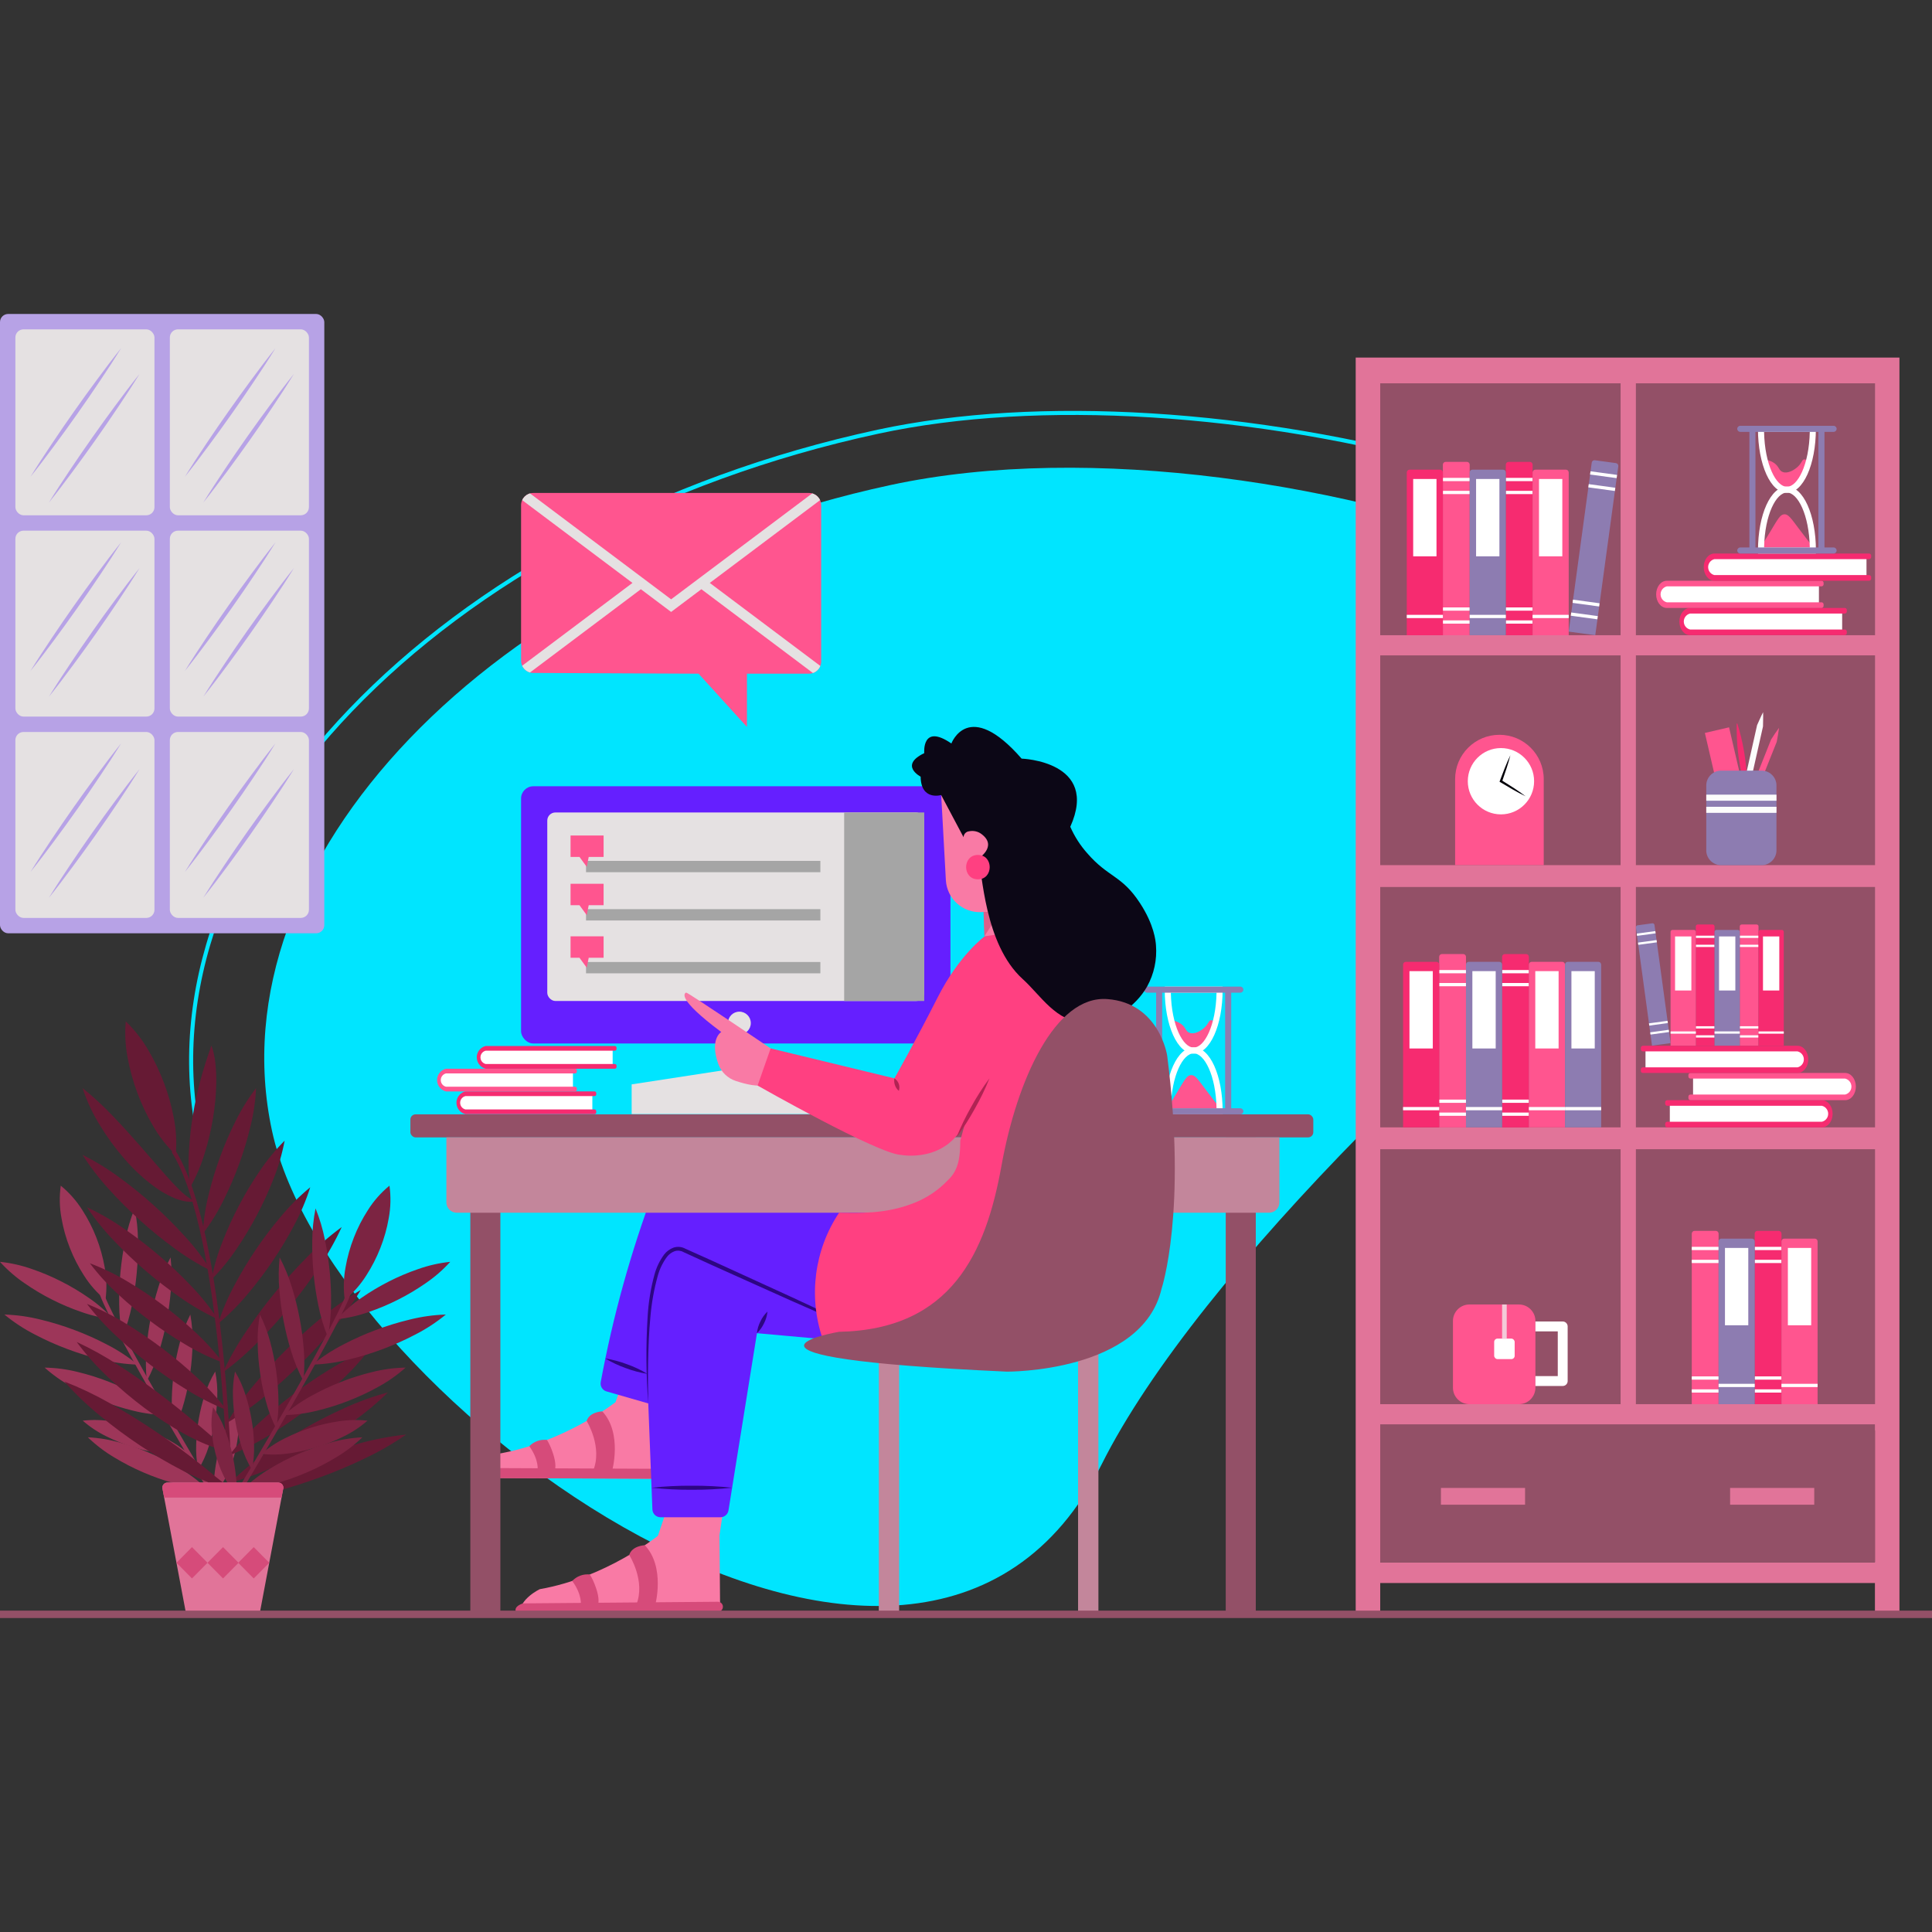 <?xml version="1.0" encoding="UTF-8"?>
<svg id="Indianfemalereadingemailsinhercomputer" xmlns="http://www.w3.org/2000/svg" xmlns:xlink="http://www.w3.org/1999/xlink" viewBox="0 0 1000 1000">
  <rect x="0" y="0" width="1000" height="1000" fill="#333333" stroke="none"/>
  <defs>
    <style>
      .cls-1 {
        fill: #fff;
      }

      .cls-2 {
        fill: #b02353;
      }

      .cls-3 {
        fill: #8d7cb1;
      }

      .cls-4 {
        fill: #a5a5a5;
      }

      .cls-5 {
        fill: #2d0682;
      }

      .cls-6 {
        fill: #935067;
      }

      .cls-7 {
        fill: #f97aa5;
      }

      .cls-8 {
        fill: #ff4081;
      }

      .cls-9 {
        fill: #020008;
      }

      .cls-10 {
        fill: #b7a2e6;
      }

      .cls-11 {
        fill: #e5e1e2;
      }

      .cls-12 {
        fill: #7c2442;
      }

      .cls-13 {
        fill: #0c0716;
      }

      .cls-14 {
        fill: #e17499;
      }

      .cls-15 {
        clip-path: url(#clippath);
      }

      .cls-16 {
        fill: #f3cad8;
      }

      .cls-17 {
        fill: #d64b7a;
      }

      .cls-18 {
        fill: #661a34;
      }

      .cls-19 {
        fill: none;
      }

      .cls-20 {
        fill: #f62b70;
      }

      .cls-21 {
        fill: #00e5ff;
      }

      .cls-22 {
        fill: #ff558f;
      }

      .cls-23 {
        fill: #c3869b;
      }

      .cls-24 {
        fill: #dd5e89;
      }

      .cls-25 {
        fill: #9d3659;
      }

      .cls-26 {
        fill: #651fff;
      }

      .cls-27 {
        fill: #fcfcfc;
      }
    </style>
    <clipPath id="clippath">
      <path class="cls-19" d="M276,348.31l85.57,.39,25.05,27.56v-27.56h32.1c3.49,0,6.32-2.83,6.32-6.32v-80.9c0-3.49-2.83-6.32-6.32-6.32h-142.69c-3.49,0-6.32,2.83-6.32,6.32v80.51c0,3.48,2.81,6.3,6.29,6.32Z"/>
    </clipPath>
  </defs>
  <path class="cls-21" d="M140.78,585.26c30.14,140.02,334.75,362.27,429.35,172.86,49.8-99.7,202.07-246.21,320.19-334.21,114.86-85.57-222.37-217.42-429.35-172.86-206.98,44.56-350.33,194.19-320.19,334.21Z"/>
  <rect class="cls-26" x="269.71" y="406.97" width="222.24" height="133.13" rx="6.32" ry="6.32"/>
  <circle class="cls-11" cx="382.7" cy="529.55" r="5.92"/>
  <path class="cls-21" d="M947.75,389.47c-4.18,8.63-11.39,16.83-21.6,24.43l-1.26-1.69c23.67-17.63,30.65-37.63,20.76-59.43-18.08-39.81-91.46-81.9-191.52-109.82-105.06-29.32-216.98-36.24-299.37-18.5-226.12,48.68-383.33,212.58-350.43,365.37l-2.06,.44c-33.14-153.92,124.79-318.95,352.05-367.87,82.71-17.8,195-10.88,300.38,18.53,100.64,28.09,174.54,70.61,192.87,110.98,5.91,13.03,5.92,25.7,.18,37.56Z"/>
  <path class="cls-25" d="M110.5,776.07c-2.08-3.46-50.91-84.85-58.81-105.91l1.97-.74c7.83,20.89,58.14,104.73,58.65,105.57l-1.8,1.09Z"/>
  <path class="cls-25" d="M69.72,625.45c-2.13,5.27-3.76,10.73-4.86,16.3-1.13,5.46-1.96,10.98-2.49,16.53-.54,5.55-.77,11.12-.68,16.7,.03,5.68,.61,11.35,1.72,16.92,2.14-5.27,3.77-10.72,4.87-16.3,1.13-5.46,1.96-10.98,2.47-16.53,.53-5.55,.75-11.12,.67-16.7-.03-5.68-.61-11.35-1.71-16.92Zm18.57,25.39c-2.59,4.91-4.71,10.05-6.31,15.37-1.62,5.19-2.94,10.47-3.96,15.82-1.04,5.34-1.77,10.74-2.19,16.16-.48,5.53-.42,11.09,.18,16.61,2.6-4.9,4.72-10.05,6.32-15.37,1.62-5.19,2.94-10.48,3.95-15.82,1.03-5.34,1.75-10.74,2.18-16.16,.48-5.53,.42-11.09-.17-16.61Zm10.23,29.55c-2.28,4.56-4.08,9.35-5.37,14.28-1.3,4.81-2.3,9.69-3.01,14.62-.71,4.93-1.12,9.9-1.22,14.88-.15,5.1,.25,10.2,1.17,15.22,2.29-4.56,4.1-9.34,5.38-14.28,1.3-4.81,2.3-9.69,2.99-14.62,.71-4.93,1.11-9.9,1.2-14.88,.14-5.1-.24-10.2-1.16-15.22Zm12.88,29.5c-2.29,3.82-4.12,7.9-5.45,12.16-1.33,4.11-2.36,8.31-3.09,12.56-.75,4.25-1.18,8.55-1.31,12.87-.18,4.45,.18,8.91,1.07,13.28,2.3-3.82,4.13-7.9,5.46-12.15,1.33-4.11,2.36-8.31,3.08-12.56,.74-4.25,1.17-8.56,1.3-12.87,.18-4.45-.18-8.91-1.06-13.28Zm11.37,18.44c-2.34,3.31-4.27,6.9-5.75,10.67-1.45,3.61-2.66,7.3-3.61,11.07-.95,3.74-1.68,7.53-2.18,11.35-.24,1.93-.45,3.84-.6,5.8-.07,1.99-.29,3.97-.64,5.94,.49-.26,.95-.56,1.4-.88l1.13-1.14c.72-.78,1.39-1.61,1.98-2.48,1.15-1.69,2.17-3.46,3.05-5.31,1.71-3.59,3.05-7.34,4-11.2,.97-3.82,1.6-7.73,1.89-11.66,.34-4.06,.11-8.16-.68-12.16Zm-64.09-45.51c-3.82-4.19-8.12-7.92-12.81-11.11-4.52-3.14-9.25-5.96-14.16-8.44-4.9-2.5-9.97-4.64-15.18-6.42-5.35-1.89-10.9-3.15-16.54-3.73,3.81,4.2,8.11,7.93,12.8,11.12,4.52,3.14,9.25,5.96,14.16,8.43,4.91,2.49,9.98,4.63,15.18,6.41,5.35,1.89,10.89,3.15,16.53,3.75Zm12.58,23.5c-4.89-4-10.18-7.46-15.8-10.34-5.45-2.86-11.08-5.38-16.85-7.54-5.76-2.18-11.65-3.99-17.64-5.43-6.12-1.53-12.39-2.41-18.7-2.61,4.88,4.01,10.17,7.48,15.79,10.35,5.45,2.86,11.08,5.38,16.85,7.53,5.76,2.17,11.66,3.98,17.65,5.42,6.12,1.53,12.39,2.41,18.7,2.62Zm14.81,26.12c-4.35-3.86-9.13-7.21-14.24-9.98-4.94-2.74-10.06-5.15-15.33-7.2-5.26-2.07-10.65-3.77-16.15-5.1-5.64-1.43-11.43-2.19-17.24-2.29,4.34,3.87,9.12,7.23,14.23,10,4.94,2.75,10.06,5.15,15.33,7.19,5.26,2.06,10.66,3.75,16.15,5.08,5.64,1.42,11.42,2.19,17.24,2.3Zm11.7,20.1c-3.79-3.28-7.99-6.05-12.51-8.24-4.32-2.15-8.8-3.95-13.4-5.39-4.6-1.45-9.3-2.53-14.07-3.23-4.95-.78-9.99-.9-14.97-.35,3.78,3.29,7.99,6.07,12.5,8.25,4.32,2.15,8.8,3.95,13.4,5.37,4.6,1.44,9.31,2.52,14.08,3.22,4.95,.78,9.99,.9,14.97,.37Z"/>
  <path class="cls-25" d="M107.01,770.57c-4.17-4-8.78-7.5-13.75-10.44-4.8-2.9-9.79-5.48-14.93-7.7-5.14-2.24-10.43-4.12-15.83-5.63-5.55-1.61-11.26-2.57-17.03-2.86,4.16,4.01,8.77,7.52,13.74,10.46,4.8,2.91,9.79,5.48,14.94,7.69,5.14,2.23,10.44,4.11,15.84,5.62,5.54,1.61,11.26,2.57,17.02,2.88Zm-52.42-97.76c.77-5.61,.63-11.31-.41-16.88-.92-5.25-2.36-10.4-4.3-15.36-1.93-4.97-4.36-9.73-7.25-14.2-3.02-4.8-6.79-9.08-11.18-12.67-.79,5.61-.65,11.32,.39,16.89,.91,5.25,2.36,10.39,4.32,15.35,1.94,4.96,4.38,9.72,7.27,14.2,3.02,4.79,6.79,9.07,11.16,12.67Z"/>
  <path class="cls-18" d="M118.23,779.51c-.02-1.4-2.58-140.77-29.39-183.23l1.78-1.12c27.13,42.95,29.62,178.56,29.72,184.31l-2.11,.03Z"/>
  <path class="cls-18" d="M98.44,614.53c-.83-6.29-1.05-12.65-.63-18.98,.35-6.17,1.03-12.32,2.05-18.41,.98-6.07,2.32-12.09,3.89-18.05,1.57-6,3.55-11.78,5.67-17.93,.6,1.53,1.05,3.11,1.36,4.72,.34,1.58,.59,3.18,.74,4.8,.33,3.16,.47,6.34,.43,9.52-.09,6.25-.67,12.49-1.71,18.66-1.02,6.15-2.46,12.22-4.32,18.17-1.83,6.1-4.34,11.97-7.48,17.51Zm-33.34-85.88c4.66,4.5,8.66,9.63,11.87,15.26,3.13,5.33,5.79,10.93,7.96,16.72,2.19,5.79,3.86,11.75,5,17.83,1.27,6.35,1.62,12.86,1.04,19.31-4.68-4.49-8.68-9.62-11.89-15.25-3.13-5.33-5.79-10.93-7.94-16.73-2.17-5.79-3.84-11.76-4.98-17.84-1.27-6.35-1.63-12.85-1.06-19.3Zm-22.36,34.56c5.53,4.44,10.76,9.26,15.64,14.41,4.83,5.01,9.44,10.13,13.96,15.28l13.41,15.39c2.25,2.52,4.52,5,6.92,7.35,2.37,2.49,5.14,4.58,8.18,6.18-1.86,.32-3.76,.28-5.6-.14-1.85-.37-3.66-.94-5.39-1.7-3.39-1.49-6.61-3.34-9.61-5.51-5.82-4.26-11.13-9.17-15.83-14.64-4.67-5.36-8.88-11.11-12.58-17.18-3.8-6.09-6.86-12.62-9.1-19.44Zm0,34.56c6.82,3.41,13.32,7.41,19.44,11.96,6.05,4.43,11.87,9.16,17.44,14.18,5.58,5.01,10.9,10.3,15.93,15.86,5.17,5.61,9.82,11.66,13.91,18.1-6.83-3.39-13.34-7.39-19.45-11.95-6.05-4.42-11.87-9.16-17.43-14.19-5.57-5.01-10.89-10.31-15.92-15.87-5.16-5.61-9.82-11.66-13.92-18.09Zm2.27,27.12c6.87,3.2,13.44,7,19.64,11.36,6.13,4.24,12.04,8.79,17.7,13.63,5.67,4.83,11.09,9.95,16.23,15.35,5.28,5.44,10.05,11.34,14.27,17.64-6.88-3.19-13.45-6.98-19.65-11.35-6.13-4.24-12.04-8.79-17.69-13.64-5.67-4.84-11.08-9.96-16.22-15.36-5.27-5.44-10.05-11.34-14.28-17.63Zm1.52,28.99c6.84,2.57,13.42,5.77,19.67,9.54,6.17,3.66,12.14,7.64,17.89,11.94,5.76,4.28,11.28,8.87,16.53,13.75,5.4,4.92,10.33,10.33,14.73,16.16-6.84-2.56-13.43-5.75-19.68-9.53-6.17-3.66-12.14-7.64-17.88-11.95-5.75-4.29-11.27-8.88-16.52-13.76-5.4-4.92-10.33-10.33-14.74-16.15Zm-1.52,21.03c7.15,2.88,14.04,6.37,20.58,10.45,6.47,3.96,12.74,8.24,18.78,12.83,6.05,4.58,11.86,9.46,17.41,14.63,5.69,5.21,10.9,10.91,15.59,17.03-7.16-2.87-14.05-6.36-20.59-10.44-6.47-3.96-12.74-8.24-18.77-12.84-6.04-4.58-11.85-9.47-17.4-14.64-5.68-5.21-10.9-10.9-15.6-17.02Zm-5.3,19.7c7.45,3.46,14.64,7.45,21.52,11.94,6.83,4.37,13.44,9,19.88,13.82,6.46,4.8,12.75,9.8,18.92,14.97,6.24,5.12,12.13,10.46,18.58,15.74-4.14-.68-8.19-1.86-12.05-3.52-3.82-1.6-7.56-3.4-11.19-5.39-7.14-4-14.01-8.47-20.56-13.38-6.52-4.89-12.76-10.15-18.68-15.76-6.03-5.63-11.53-11.8-16.43-18.43Zm-6.44,20.46c8.05,3.13,15.86,6.84,23.36,11.1,7.46,4.16,14.7,8.62,21.78,13.32,7.08,4.7,13.98,9.63,20.72,14.81,3.37,2.6,6.7,5.24,10,7.93,3.19,2.83,6.59,5.43,10.15,7.77-2.24,0-4.46-.38-6.56-1.13-2.12-.63-4.17-1.39-6.2-2.18-4.05-1.61-7.96-3.45-11.8-5.4-7.62-3.92-15.01-8.28-22.13-13.06-7.12-4.74-14-9.83-20.6-15.27-6.72-5.44-12.98-11.44-18.71-17.92Zm71.7-76.47c.34-6.84,1.35-13.62,3.02-20.26,1.57-6.52,3.52-12.94,5.82-19.24,2.29-6.3,4.94-12.47,7.95-18.46,3.01-6.15,6.62-11.99,10.78-17.43-.33,6.84-1.34,13.63-3.01,20.27-1.57,6.52-3.52,12.94-5.84,19.23-2.3,6.3-4.96,12.46-7.96,18.46-3.01,6.15-6.62,11.99-10.76,17.43Zm4.49,23.66c1.29-6.8,3.24-13.46,5.82-19.88,2.47-6.32,5.29-12.49,8.46-18.49,3.15-6.01,6.64-11.83,10.46-17.44,3.84-5.76,8.24-11.13,13.12-16.03-1.28,6.8-3.22,13.47-5.8,19.89-2.47,6.32-5.3,12.49-8.47,18.49-3.16,6-6.65,11.82-10.47,17.43-3.84,5.76-8.23,11.13-13.11,16.04Zm3.4,22.88c2.21-6.9,5.06-13.59,8.51-19.96,3.33-6.29,7-12.39,10.99-18.29,3.97-5.91,8.27-11.59,12.86-17.02,4.63-5.58,9.77-10.72,15.36-15.34-2.2,6.91-5.05,13.59-8.5,19.97-3.33,6.29-7,12.39-11,18.28-3.98,5.9-8.28,11.58-12.87,17.02-4.63,5.58-9.77,10.71-15.35,15.34Zm2.49,25.24c3.47-7.46,7.55-14.63,12.19-21.42,4.53-6.76,9.36-13.27,14.5-19.53,5.12-6.28,10.54-12.31,16.25-18.1,5.74-5.9,11.95-11.32,18.58-16.2-3.46,7.47-7.53,14.64-12.18,21.43-4.53,6.76-9.37,13.27-14.51,19.53-5.13,6.27-10.55,12.3-16.26,18.09-5.74,5.9-11.95,11.32-18.57,16.2Zm2.02,26.18c4.26-7.09,9.08-13.83,14.43-20.14,5.24-6.29,10.75-12.29,16.54-18.02,5.77-5.74,11.82-11.22,18.13-16.42,6.35-5.31,13.12-10.08,20.25-14.28-4.24,7.1-9.07,13.84-14.42,20.15-5.24,6.28-10.75,12.29-16.55,18.01-5.78,5.73-11.83,11.2-18.14,16.41-6.35,5.3-13.12,10.08-20.24,14.29Zm1.23,16.78c4.72-6.12,9.97-11.82,15.68-17.02,5.58-5.17,11.41-10.06,17.48-14.64,6.06-4.6,12.35-8.88,18.84-12.84,6.57-4.08,13.48-7.57,20.66-10.43-4.71,6.13-9.96,11.83-15.67,17.04-5.58,5.17-11.41,10.06-17.49,14.63-6.07,4.59-12.36,8.87-18.85,12.83-6.57,4.08-13.48,7.57-20.65,10.45Zm.67,14.02c5.66-5.59,11.79-10.68,18.32-15.23,6.41-4.55,13.01-8.77,19.8-12.64,6.78-3.89,13.76-7.45,20.92-10.68,7.23-3.32,14.73-6.02,22.42-8.06-5.66,5.6-11.78,10.69-18.31,15.24-6.41,4.55-13.01,8.76-19.81,12.63-6.79,3.88-13.77,7.43-20.93,10.66-7.23,3.32-14.73,6.02-22.41,8.07Zm-.52,9.09c6.8-4.69,13.96-8.82,21.43-12.34,7.35-3.55,14.85-6.71,22.47-9.54,7.62-2.83,15.37-5.31,23.26-7.43,7.96-2.2,16.09-3.74,24.3-4.6-6.79,4.7-13.96,8.84-21.43,12.36-7.35,3.55-14.85,6.73-22.48,9.53-7.62,2.82-15.37,5.31-23.26,7.41-7.96,2.19-16.09,3.74-24.3,4.61Z"/>
  <path class="cls-12" d="M122.54,776.07l-1.8-1.09c.51-.84,50.81-84.68,58.65-105.57l1.97,.74c-7.9,21.07-56.74,102.46-58.81,105.91Z"/>
  <path class="cls-12" d="M163.32,625.45c2.13,5.27,3.76,10.73,4.86,16.3,1.13,5.46,1.96,10.98,2.49,16.53,.54,5.55,.77,11.12,.68,16.7-.03,5.68-.61,11.35-1.72,16.92-2.14-5.27-3.77-10.72-4.87-16.3-1.13-5.46-1.96-10.98-2.47-16.53-.53-5.55-.75-11.12-.67-16.7,.03-5.68,.61-11.35,1.71-16.92Zm-18.57,25.39c2.59,4.91,4.71,10.05,6.31,15.37,1.62,5.19,2.94,10.47,3.96,15.82,1.04,5.34,1.77,10.74,2.19,16.16,.48,5.53,.42,11.09-.18,16.61-2.6-4.9-4.72-10.05-6.32-15.37-1.62-5.19-2.94-10.48-3.95-15.82-1.03-5.34-1.75-10.74-2.18-16.16-.48-5.53-.42-11.09,.17-16.61Zm-10.23,29.55c2.28,4.56,4.08,9.35,5.37,14.28,1.3,4.81,2.3,9.69,3.01,14.62,.71,4.93,1.12,9.9,1.22,14.88,.15,5.1-.25,10.2-1.17,15.22-2.29-4.56-4.1-9.34-5.38-14.28-1.3-4.81-2.3-9.69-2.99-14.62-.71-4.93-1.11-9.9-1.2-14.88-.14-5.1,.24-10.2,1.16-15.22Zm-12.88,29.5c2.29,3.82,4.12,7.9,5.45,12.16,1.33,4.11,2.36,8.31,3.09,12.56,.75,4.25,1.18,8.55,1.31,12.87,.18,4.45-.18,8.91-1.07,13.28-2.3-3.82-4.13-7.9-5.46-12.15-1.33-4.11-2.36-8.31-3.08-12.56-.74-4.25-1.17-8.56-1.3-12.87-.18-4.45,.18-8.91,1.06-13.28Zm-11.37,18.44c2.34,3.31,4.27,6.9,5.75,10.67,1.45,3.61,2.66,7.3,3.61,11.07,.95,3.74,1.68,7.53,2.18,11.35,.24,1.93,.45,3.84,.6,5.8,.07,1.99,.29,3.97,.64,5.94-.49-.26-.95-.56-1.4-.88l-1.13-1.14c-.72-.78-1.39-1.61-1.98-2.48-1.15-1.69-2.17-3.46-3.05-5.31-1.71-3.59-3.05-7.34-4-11.2-.97-3.82-1.6-7.73-1.89-11.66-.34-4.06-.11-8.16,.68-12.16Zm64.09-45.51c3.82-4.19,8.12-7.92,12.81-11.11,4.52-3.14,9.25-5.96,14.16-8.44,4.9-2.5,9.97-4.64,15.18-6.42,5.35-1.89,10.9-3.15,16.54-3.73-3.81,4.2-8.11,7.93-12.8,11.12-4.52,3.14-9.25,5.96-14.16,8.43-4.91,2.49-9.98,4.63-15.18,6.41-5.35,1.89-10.89,3.15-16.53,3.75Zm-12.58,23.5c4.89-4,10.18-7.46,15.8-10.34,5.45-2.86,11.08-5.38,16.85-7.54,5.76-2.18,11.65-3.99,17.64-5.43,6.12-1.53,12.39-2.41,18.7-2.61-4.88,4.01-10.17,7.48-15.79,10.35-5.45,2.86-11.08,5.38-16.85,7.53-5.76,2.17-11.66,3.98-17.65,5.42-6.12,1.53-12.39,2.41-18.7,2.62Zm-14.81,26.12c4.35-3.86,9.13-7.21,14.24-9.98,4.94-2.74,10.06-5.15,15.33-7.2,5.26-2.07,10.65-3.77,16.15-5.1,5.64-1.43,11.43-2.19,17.24-2.29-4.34,3.87-9.12,7.23-14.23,10-4.94,2.75-10.06,5.15-15.33,7.19-5.26,2.06-10.66,3.75-16.15,5.08-5.64,1.42-11.42,2.19-17.24,2.3Zm-11.7,20.1c3.79-3.28,7.99-6.05,12.51-8.24,4.32-2.15,8.8-3.95,13.4-5.39,4.6-1.45,9.3-2.53,14.07-3.23,4.95-.78,9.99-.9,14.97-.35-3.78,3.29-7.99,6.07-12.5,8.25-4.32,2.15-8.8,3.95-13.4,5.37-4.6,1.44-9.31,2.52-14.08,3.22-4.95,.78-9.99,.9-14.97,.37Z"/>
  <path class="cls-12" d="M126.03,770.57c4.17-4,8.78-7.5,13.75-10.44,4.8-2.9,9.79-5.48,14.93-7.7,5.14-2.24,10.43-4.12,15.83-5.63,5.55-1.61,11.26-2.57,17.03-2.86-4.16,4.01-8.77,7.52-13.74,10.46-4.8,2.91-9.79,5.48-14.94,7.69-5.14,2.23-10.44,4.11-15.84,5.62-5.54,1.61-11.26,2.57-17.02,2.88Zm52.42-97.76c-.77-5.61-.63-11.31,.41-16.88,.92-5.25,2.36-10.4,4.3-15.36,1.93-4.97,4.36-9.73,7.25-14.2,3.02-4.8,6.79-9.08,11.18-12.67,.79,5.61,.65,11.32-.39,16.89-.91,5.25-2.36,10.39-4.32,15.35-1.94,4.96-4.38,9.72-7.27,14.2-3.02,4.79-6.79,9.07-11.16,12.67Z"/>
  <path class="cls-14" d="M134.37,835.39h-38.04l-12.24-64.93c-.27-1.4,.64-2.75,2.04-3.02,.16-.03,.32-.05,.48-.05h57.48c1.43,0,2.57,1.17,2.57,2.6,0,.16-.02,.32-.05,.48l-12.24,64.93Z"/>
  <path class="cls-17" d="M145.73,775.15l.88-4.69c.27-1.4-.64-2.75-2.04-3.02-.16-.03-.32-.05-.48-.05h-57.48c-1.43,0-2.57,1.17-2.57,2.6,0,.16,.02,.32,.05,.48l.88,4.69h60.75Z"/>
  <polygon class="cls-17" points="99.37 817 91.34 808.89 99.37 800.78 107.41 808.89 99.37 817"/>
  <polygon class="cls-17" points="115.44 817 107.41 808.89 115.44 800.78 123.48 808.89 115.44 817"/>
  <polygon class="cls-17" points="131.33 817 123.3 808.89 131.33 800.78 139.37 808.89 131.33 817"/>
  <rect class="cls-10" x="0" y="162.51" width="167.86" height="320.56" rx="4.21" ry="4.21"/>
  <rect class="cls-11" x="7.96" y="170.47" width="71.99" height="96.24" rx="4.21" ry="4.21"/>
  <rect class="cls-11" x="87.91" y="170.47" width="71.99" height="96.24" rx="4.21" ry="4.21"/>
  <rect class="cls-11" x="7.96" y="274.67" width="71.99" height="96.24" rx="4.21" ry="4.21"/>
  <rect class="cls-11" x="87.91" y="274.67" width="71.99" height="96.24" rx="4.21" ry="4.21"/>
  <rect class="cls-11" x="7.96" y="378.87" width="71.99" height="96.24" rx="4.21" ry="4.21"/>
  <rect class="cls-11" x="87.91" y="378.87" width="71.99" height="96.24" rx="4.21" ry="4.21"/>
  <path class="cls-10" d="M15.72,246.88c3.56-5.81,7.31-11.48,11.09-17.14,3.76-5.67,7.65-11.24,11.54-16.81,3.93-5.54,7.87-11.08,11.94-16.53l6.11-8.17c2.1-2.68,4.14-5.4,6.3-8.04-1.76,2.92-3.64,5.75-5.45,8.63l-5.63,8.5c-3.76,5.67-7.65,11.24-11.55,16.81-3.94,5.54-7.87,11.08-11.95,16.53-4.05,5.46-8.14,10.9-12.41,16.21Zm9.55,13.31c3.56-5.81,7.31-11.48,11.09-17.14,3.76-5.67,7.65-11.24,11.55-16.81,3.93-5.54,7.87-11.08,11.94-16.53l6.11-8.17c2.1-2.68,4.14-5.4,6.29-8.04-1.76,2.92-3.64,5.75-5.45,8.63l-5.63,8.51c-3.76,5.67-7.65,11.24-11.55,16.81-3.94,5.54-7.87,11.08-11.95,16.53-4.05,5.46-8.13,10.9-12.4,16.21Zm70.36-13.31c3.56-5.81,7.31-11.48,11.09-17.14,3.76-5.67,7.65-11.24,11.55-16.81,3.93-5.54,7.87-11.08,11.94-16.53l6.11-8.17c2.1-2.68,4.14-5.4,6.29-8.04-1.76,2.92-3.64,5.75-5.45,8.63l-5.63,8.5c-3.76,5.67-7.65,11.24-11.55,16.81-3.94,5.54-7.87,11.08-11.95,16.53-4.05,5.46-8.13,10.9-12.41,16.21Zm9.55,13.31c3.56-5.81,7.31-11.48,11.09-17.14,3.76-5.67,7.65-11.24,11.54-16.81,3.93-5.54,7.87-11.08,11.94-16.53l6.11-8.17c2.1-2.68,4.14-5.4,6.3-8.04-1.76,2.92-3.64,5.75-5.45,8.63l-5.63,8.51c-3.76,5.67-7.65,11.24-11.55,16.81-3.94,5.54-7.87,11.08-11.95,16.53-4.05,5.46-8.13,10.9-12.41,16.21ZM15.72,347.37c3.56-5.81,7.31-11.48,11.09-17.14,3.76-5.67,7.65-11.24,11.54-16.81,3.93-5.54,7.87-11.09,11.94-16.53l6.11-8.17c2.1-2.68,4.14-5.4,6.3-8.04-1.76,2.92-3.64,5.75-5.45,8.63l-5.63,8.51c-3.76,5.67-7.65,11.24-11.55,16.81-3.94,5.54-7.87,11.08-11.95,16.53-4.05,5.46-8.14,10.9-12.41,16.21Zm9.55,13.31c3.56-5.81,7.31-11.48,11.09-17.14,3.76-5.67,7.65-11.24,11.55-16.81,3.93-5.54,7.87-11.09,11.94-16.53l6.11-8.17c2.1-2.68,4.14-5.4,6.29-8.04-1.76,2.92-3.64,5.75-5.45,8.63l-5.63,8.5c-3.76,5.67-7.65,11.24-11.55,16.81-3.94,5.54-7.87,11.08-11.95,16.53-4.05,5.46-8.13,10.9-12.4,16.21Zm70.36-13.31c3.56-5.81,7.31-11.48,11.09-17.14,3.76-5.67,7.65-11.24,11.55-16.81,3.93-5.54,7.87-11.09,11.94-16.53l6.11-8.17c2.1-2.68,4.14-5.4,6.29-8.04-1.76,2.92-3.64,5.75-5.45,8.63l-5.63,8.51c-3.76,5.67-7.65,11.24-11.55,16.81-3.94,5.54-7.87,11.08-11.95,16.53-4.05,5.46-8.13,10.9-12.41,16.21Zm9.55,13.31c3.56-5.81,7.31-11.48,11.09-17.14,3.76-5.67,7.65-11.24,11.54-16.81,3.93-5.54,7.87-11.09,11.94-16.53l6.11-8.17c2.1-2.68,4.14-5.4,6.3-8.04-1.76,2.92-3.64,5.75-5.45,8.63l-5.63,8.5c-3.76,5.67-7.65,11.24-11.55,16.81-3.94,5.54-7.87,11.08-11.95,16.53-4.05,5.46-8.13,10.9-12.41,16.21ZM15.72,451.44c3.56-5.81,7.31-11.48,11.09-17.14,3.76-5.67,7.65-11.24,11.54-16.81,3.93-5.54,7.87-11.08,11.94-16.53l6.11-8.17c2.1-2.68,4.14-5.4,6.3-8.04-1.76,2.92-3.64,5.75-5.45,8.63l-5.63,8.5c-3.76,5.67-7.65,11.24-11.55,16.81-3.94,5.54-7.87,11.08-11.95,16.53-4.05,5.46-8.14,10.9-12.41,16.21Zm9.55,13.31c3.56-5.81,7.31-11.48,11.09-17.14,3.76-5.67,7.65-11.24,11.55-16.81,3.93-5.54,7.87-11.08,11.94-16.53l6.11-8.17c2.1-2.68,4.14-5.4,6.29-8.04-1.76,2.92-3.64,5.75-5.45,8.63l-5.63,8.51c-3.76,5.67-7.65,11.24-11.55,16.81-3.94,5.54-7.87,11.08-11.95,16.53-4.05,5.46-8.13,10.9-12.4,16.21Zm70.36-13.31c3.56-5.81,7.31-11.48,11.09-17.14,3.76-5.67,7.65-11.24,11.55-16.81,3.93-5.54,7.87-11.08,11.94-16.53l6.11-8.17c2.1-2.68,4.14-5.4,6.29-8.04-1.76,2.92-3.64,5.75-5.45,8.63l-5.63,8.5c-3.76,5.67-7.65,11.24-11.55,16.81-3.94,5.54-7.87,11.08-11.95,16.53-4.05,5.46-8.13,10.9-12.41,16.21Zm9.55,13.31c3.56-5.81,7.31-11.48,11.09-17.14,3.76-5.67,7.65-11.24,11.54-16.81,3.93-5.54,7.87-11.08,11.94-16.53l6.11-8.17c2.1-2.68,4.14-5.4,6.3-8.04-1.76,2.92-3.64,5.75-5.45,8.63l-5.63,8.51c-3.76,5.67-7.65,11.24-11.55,16.81-3.94,5.54-7.87,11.08-11.95,16.53-4.05,5.46-8.13,10.9-12.41,16.21Z"/>
  <rect class="cls-6" x="714.4" y="198.4" width="256.06" height="528.4"/>
  <path class="cls-22" d="M799.02,447.8h-45.85v-44.54c0-12.66,10.26-22.93,22.93-22.93h0c12.66,0,22.93,10.26,22.93,22.93h0v44.54Z"/>
  <circle class="cls-1" cx="776.89" cy="404.36" r="17.16"/>
  <path class="cls-9" d="M781.78,390.85c-1.17,4.67-2.76,9.19-4.32,13.71l-.25-.72c4.23,2.65,8.47,5.28,12.46,8.33-4.53-2.16-8.8-4.74-13.09-7.3l-.43-.26,.18-.46c1.69-4.48,3.37-8.97,5.46-13.3Z"/>
  <path class="cls-22" d="M794.73,717.38v.89c0,4.71-3.82,8.53-8.53,8.53h-25.63c-4.71,0-8.53-3.82-8.53-8.53v-34.54c0-4.71,3.82-8.53,8.53-8.53h25.63c4.71,0,8.53,3.82,8.53,8.53v33.65Z"/>
  <path class="cls-1" d="M808.86,684h-14.13v5.12h11.57v23.14h-11.57v5.12h14.13c1.41,0,2.56-1.14,2.56-2.55h0v-28.27c0-1.41-1.14-2.56-2.55-2.56h0Z"/>
  <rect class="cls-1" x="773.38" y="692.86" width="10.61" height="10.61" rx="1.71" ry="1.71"/>
  <rect class="cls-16" x="777.48" y="675.19" width="2.4" height="17.67"/>
  <path class="cls-14" d="M701.71,185.08V835.39h12.69v-16.02h256.06v16.02h12.69V185.08h-281.45Zm12.69,13.32h124.42v130.39h-124.42V198.4Zm0,140.82h124.42v108.58h-124.42v-108.58Zm0,119.89h124.42v124.42h-124.42v-124.42Zm0,135.73h124.42v131.96h-124.42v-131.96Zm256.06,213.77h-256.06v-68.24h256.06v68.24Zm0-81.82h-123.73v-131.96h123.73v131.96Zm0-143.27h-123.73v-124.42h123.73v124.42Zm0-135.73h-123.73v-108.58h123.73v108.58Zm0-119.01h-123.73V198.4h123.73v130.39Z"/>
  <rect class="cls-6" x="714.4" y="737.23" width="256.06" height="71.38"/>
  <rect class="cls-14" x="745.82" y="770.16" width="43.55" height="8.67"/>
  <rect class="cls-14" x="895.5" y="770.16" width="43.55" height="8.67"/>
  <path class="cls-1" d="M876.25,315.89h77.25v11.52h-77.25c-2.82,0-5.11-2.29-5.11-5.11v-1.3c0-2.82,2.29-5.11,5.11-5.11Z"/>
  <path class="cls-20" d="M955.91,327.71c-.02,.59-.51,1.06-1.11,1.04h-80.02c-3.06,0-5.54-3.16-5.54-7.04s2.49-7.04,5.54-7.04h80.02c.59-.02,1.09,.45,1.11,1.04v.82c-.02,.59-.51,1.06-1.11,1.04h-80.02c-2.28,.55-3.68,2.85-3.13,5.13,.37,1.55,1.58,2.76,3.13,3.13h80.02c.59-.02,1.09,.45,1.11,1.04v.82Z"/>
  <path class="cls-1" d="M864.22,301.81h77.25v11.52h-77.25c-2.82,0-5.11-2.29-5.11-5.11v-1.3c0-2.82,2.29-5.11,5.11-5.11Z"/>
  <path class="cls-22" d="M943.89,313.63c-.02,.59-.51,1.06-1.11,1.04h-80.02c-3.06,0-5.54-3.16-5.54-7.04s2.49-7.04,5.54-7.04h80.02c.59-.02,1.09,.45,1.11,1.04v.82c-.02,.59-.51,1.06-1.11,1.04h-80.02c-2.28,.55-3.68,2.85-3.13,5.13,.37,1.55,1.58,2.76,3.13,3.13h80.02c.59-.02,1.09,.45,1.11,1.04v.82Z"/>
  <path class="cls-1" d="M888.84,287.73h77.25v11.52h-77.25c-2.82,0-5.11-2.29-5.11-5.11v-1.3c0-2.82,2.29-5.11,5.11-5.11Z"/>
  <path class="cls-20" d="M968.51,299.54c-.02,.59-.51,1.06-1.11,1.04h-80.02c-3.06,0-5.54-3.16-5.54-7.04s2.49-7.04,5.54-7.04h80.02c.59-.02,1.09,.45,1.11,1.04v.82c-.02,.59-.51,1.06-1.11,1.04h-80.02c-2.28,.55-3.68,2.85-3.13,5.13,.37,1.55,1.58,2.76,3.13,3.13h80.02c.59-.02,1.09,.45,1.11,1.04v.82Z"/>
  <path class="cls-1" d="M941.55,582.2h-77.25v-11.52h77.25c2.82,0,5.11,2.29,5.11,5.11v1.3c0,2.82-2.29,5.11-5.11,5.11h0Z"/>
  <path class="cls-20" d="M861.89,582.49c.02,.59,.51,1.06,1.11,1.04h80.02c3.06,0,5.54-3.16,5.54-7.04s-2.49-7.04-5.54-7.04h-80.02c-.59-.02-1.09,.45-1.11,1.04v.82c.02,.59,.51,1.06,1.11,1.04h80.02c2.28,.55,3.68,2.85,3.13,5.13-.37,1.55-1.58,2.76-3.13,3.13h-80.02c-.59-.02-1.09,.45-1.11,1.04v.82Z"/>
  <path class="cls-1" d="M953.58,568.11h-77.25v-11.52h77.25c2.82,0,5.11,2.29,5.11,5.11v1.3c0,2.82-2.29,5.11-5.11,5.11h0Z"/>
  <path class="cls-22" d="M873.92,568.41c.02,.59,.51,1.06,1.11,1.04h80.02c3.06,0,5.54-3.16,5.54-7.04s-2.49-7.04-5.54-7.04h-80.02c-.59-.02-1.09,.45-1.11,1.04v.82c.02,.59,.51,1.06,1.11,1.04h80.02c2.28,.55,3.68,2.85,3.13,5.13-.37,1.55-1.58,2.76-3.13,3.13h-80.02c-.59-.02-1.09,.45-1.11,1.04v.82Z"/>
  <path class="cls-1" d="M928.96,554.03h-77.25v-11.52h77.25c2.82,0,5.11,2.29,5.11,5.11v1.3c0,2.82-2.29,5.11-5.11,5.11h0Z"/>
  <path class="cls-20" d="M849.29,554.33c.02,.59,.51,1.06,1.11,1.04h80.02c3.06,0,5.54-3.16,5.54-7.04s-2.49-7.04-5.54-7.04h-80.02c-.59-.02-1.09,.45-1.11,1.04v.82c.02,.59,.51,1.06,1.11,1.04h80.02c2.28,.55,3.68,2.85,3.13,5.13-.37,1.55-1.58,2.76-3.13,3.13h-80.02c-.59-.02-1.09,.45-1.11,1.04v.82Z"/>
  <path class="cls-3" d="M837.63,241.32l-11.92,87.47h0l-13.75-1.87h0l11.92-87.47c.11-.79,.83-1.34,1.62-1.23h0s10.89,1.48,10.89,1.48c.79,.11,1.34,.83,1.23,1.62Z"/>
  <rect class="cls-1" x="829.19" y="238.79" width="1.68" height="13.88" transform="translate(474.45 1034.96) rotate(-82.24)"/>
  <rect class="cls-1" x="828.28" y="245.43" width="1.68" height="13.88" transform="translate(467.08 1039.81) rotate(-82.24)"/>
  <rect class="cls-1" x="820.14" y="305.23" width="1.68" height="13.88" transform="translate(400.78 1083.46) rotate(-82.24)"/>
  <rect class="cls-1" x="819.23" y="311.87" width="1.68" height="13.88" transform="translate(393.4 1088.3) rotate(-82.24)"/>
  <path class="cls-20" d="M793.28,240.51v88.28h-13.88v-88.28c0-.8,.65-1.44,1.44-1.44h11c.8,0,1.44,.65,1.44,1.44h0Z"/>
  <rect class="cls-1" x="779.4" y="321.11" width="13.88" height="1.68"/>
  <rect class="cls-1" x="779.4" y="314.4" width="13.88" height="1.68"/>
  <rect class="cls-1" x="779.4" y="254.06" width="13.88" height="1.68"/>
  <rect class="cls-1" x="779.4" y="247.35" width="13.88" height="1.68"/>
  <path class="cls-22" d="M793.26,328.79v-84.25c0-.8,.65-1.44,1.44-1.44h15.82c.8,0,1.44,.65,1.44,1.44h0v84.25h-18.71Z"/>
  <rect class="cls-1" x="793.26" y="318.24" width="18.71" height="1.68"/>
  <rect class="cls-1" x="796.58" y="247.92" width="12.07" height="40.03"/>
  <path class="cls-22" d="M746.83,240.51v88.28h13.88v-88.28c0-.8-.65-1.44-1.44-1.44h-11c-.8,0-1.44,.65-1.44,1.44Z"/>
  <rect class="cls-1" x="746.83" y="321.11" width="13.88" height="1.68"/>
  <rect class="cls-1" x="746.83" y="314.4" width="13.88" height="1.68"/>
  <rect class="cls-1" x="746.83" y="254.06" width="13.88" height="1.68"/>
  <rect class="cls-1" x="746.83" y="247.35" width="13.88" height="1.68"/>
  <path class="cls-20" d="M746.85,328.79v-84.25c0-.8-.65-1.44-1.44-1.44h-15.82c-.8,0-1.44,.65-1.44,1.44h0v84.25h18.71Z"/>
  <rect class="cls-1" x="728.14" y="318.24" width="18.71" height="1.68"/>
  <rect class="cls-1" x="731.46" y="247.92" width="12.07" height="40.03"/>
  <path class="cls-3" d="M779.41,244.53v84.25h-18.71v-84.25c0-.8,.65-1.44,1.44-1.44h15.82c.8,0,1.44,.65,1.44,1.44h0Z"/>
  <rect class="cls-1" x="760.7" y="318.24" width="18.71" height="1.68"/>
  <rect class="cls-1" x="764.02" y="247.92" width="12.07" height="40.03"/>
  <path class="cls-3" d="M856.36,478.77l8.33,61.14h0l-9.61,1.31h0l-8.33-61.14c-.08-.55,.31-1.06,.86-1.14l7.62-1.04c.55-.08,1.06,.31,1.14,.86Z"/>
  <polygon class="cls-1" points="847.34 484.4 847.18 483.24 856.79 481.93 856.95 483.09 847.34 484.4"/>
  <polygon class="cls-1" points="847.97 489.05 847.81 487.89 857.42 486.58 857.58 487.74 847.97 489.05"/>
  <polygon class="cls-1" points="853.66 530.85 853.5 529.69 863.12 528.37 863.28 529.53 853.66 530.85"/>
  <polygon class="cls-1" points="854.3 535.49 854.14 534.33 863.75 533.02 863.91 534.18 854.3 535.49"/>
  <path class="cls-20" d="M877.75,479.52v61.71h9.7v-61.71c0-.56-.45-1.01-1.01-1.01h-7.69c-.56,0-1.01,.45-1.01,1.01Z"/>
  <rect class="cls-1" x="877.75" y="535.86" width="9.7" height="1.17"/>
  <rect class="cls-1" x="877.75" y="531.17" width="9.7" height="1.17"/>
  <rect class="cls-1" x="877.75" y="488.99" width="9.7" height="1.17"/>
  <rect class="cls-1" x="877.75" y="484.3" width="9.7" height="1.17"/>
  <path class="cls-22" d="M877.76,541.22v-58.89c0-.56-.45-1.01-1.01-1.01h-11.06c-.56,0-1.01,.45-1.01,1.01v58.89h13.08Z"/>
  <rect class="cls-1" x="864.69" y="533.86" width="13.08" height="1.17"/>
  <rect class="cls-1" x="867.01" y="484.7" width="8.44" height="27.98"/>
  <path class="cls-22" d="M910.21,479.52v61.71h-9.7v-61.71c0-.56,.45-1.01,1.01-1.01h7.69c.56,0,1.01,.45,1.01,1.01Z"/>
  <rect class="cls-1" x="900.51" y="535.86" width="9.7" height="1.17"/>
  <rect class="cls-1" x="900.51" y="531.17" width="9.7" height="1.17"/>
  <rect class="cls-1" x="900.51" y="488.99" width="9.7" height="1.17"/>
  <rect class="cls-1" x="900.51" y="484.3" width="9.7" height="1.17"/>
  <path class="cls-20" d="M910.2,541.22v-58.89c0-.56,.45-1.01,1.01-1.01h11.06c.56,0,1.01,.45,1.01,1.01v58.89h-13.08Z"/>
  <rect class="cls-1" x="910.2" y="533.86" width="13.08" height="1.17"/>
  <rect class="cls-1" x="912.52" y="484.7" width="8.44" height="27.98"/>
  <path class="cls-3" d="M900.52,482.33v58.89h-13.08v-58.89c0-.56,.45-1.01,1.01-1.01h11.06c.56,0,1.01,.45,1.01,1.01h0Z"/>
  <rect class="cls-1" x="887.44" y="533.85" width="13.08" height="1.17"/>
  <rect class="cls-1" x="889.77" y="484.7" width="8.44" height="27.98"/>
  <path class="cls-20" d="M791.36,495.26v88.28h-13.88v-88.28c0-.8,.65-1.44,1.44-1.44h10.99c.8,0,1.44,.65,1.44,1.44h0Z"/>
  <rect class="cls-1" x="777.48" y="575.86" width="13.88" height="1.68"/>
  <rect class="cls-1" x="777.48" y="569.15" width="13.88" height="1.68"/>
  <rect class="cls-1" x="777.48" y="508.8" width="13.88" height="1.68"/>
  <rect class="cls-1" x="777.48" y="502.09" width="13.88" height="1.68"/>
  <path class="cls-22" d="M791.34,583.53v-84.25c0-.8,.65-1.44,1.44-1.44h15.82c.8,0,1.44,.65,1.44,1.44h0v84.25h-18.71Z"/>
  <rect class="cls-1" x="791.34" y="572.99" width="18.71" height="1.68"/>
  <rect class="cls-1" x="794.66" y="502.66" width="12.07" height="40.03"/>
  <path class="cls-22" d="M744.91,495.26v88.28h13.88v-88.28c0-.8-.65-1.44-1.44-1.44h-11c-.8,0-1.44,.65-1.44,1.44Z"/>
  <rect class="cls-1" x="744.91" y="575.86" width="13.88" height="1.68"/>
  <rect class="cls-1" x="744.91" y="569.15" width="13.88" height="1.68"/>
  <rect class="cls-1" x="744.91" y="508.8" width="13.88" height="1.68"/>
  <rect class="cls-1" x="744.91" y="502.09" width="13.88" height="1.68"/>
  <path class="cls-20" d="M744.93,583.53v-84.25c0-.8-.65-1.44-1.44-1.44h-15.82c-.8,0-1.44,.65-1.44,1.44h0v84.25h18.71Z"/>
  <rect class="cls-1" x="726.22" y="572.99" width="18.71" height="1.68"/>
  <rect class="cls-1" x="729.54" y="502.66" width="12.07" height="40.03"/>
  <path class="cls-3" d="M777.49,499.28v84.25h-18.71v-84.25c0-.8,.65-1.44,1.44-1.44h15.82c.8,0,1.44,.65,1.44,1.44Z"/>
  <rect class="cls-1" x="758.78" y="572.99" width="18.71" height="1.68"/>
  <rect class="cls-1" x="762.1" y="502.66" width="12.07" height="40.03"/>
  <path class="cls-3" d="M828.76,499.28v84.25h-18.71v-84.25c0-.8,.65-1.44,1.44-1.44h15.82c.8,0,1.44,.65,1.44,1.44Z"/>
  <rect class="cls-1" x="810.05" y="572.99" width="18.71" height="1.68"/>
  <rect class="cls-1" x="813.37" y="502.66" width="12.07" height="40.03"/>
  <path class="cls-20" d="M922.1,638.53v88.28h-13.88v-88.28c0-.8,.65-1.44,1.44-1.44h10.99c.8,0,1.44,.65,1.44,1.44h0Z"/>
  <rect class="cls-1" x="908.22" y="719.12" width="13.88" height="1.68"/>
  <rect class="cls-1" x="908.22" y="712.42" width="13.88" height="1.68"/>
  <rect class="cls-1" x="908.22" y="652.07" width="13.88" height="1.68"/>
  <rect class="cls-1" x="908.22" y="645.36" width="13.88" height="1.68"/>
  <path class="cls-22" d="M922.08,726.8v-84.25c0-.8,.65-1.44,1.44-1.44h15.82c.8,0,1.44,.65,1.44,1.44v84.25h-18.71Z"/>
  <rect class="cls-1" x="922.08" y="716.26" width="18.71" height="1.68"/>
  <rect class="cls-1" x="925.4" y="645.93" width="12.07" height="40.03"/>
  <path class="cls-22" d="M875.66,638.53v88.28h13.88v-88.28c0-.8-.65-1.44-1.44-1.44h-10.99c-.8,0-1.44,.65-1.44,1.44h0Z"/>
  <rect class="cls-1" x="875.66" y="719.12" width="13.88" height="1.68"/>
  <rect class="cls-1" x="875.66" y="712.42" width="13.88" height="1.68"/>
  <rect class="cls-1" x="875.66" y="652.07" width="13.88" height="1.68"/>
  <rect class="cls-1" x="875.66" y="645.36" width="13.88" height="1.68"/>
  <path class="cls-3" d="M908.24,642.55v84.25h-18.71v-84.25c0-.8,.65-1.44,1.44-1.44h15.82c.8,0,1.44,.65,1.44,1.44Z"/>
  <rect class="cls-1" x="889.53" y="716.26" width="18.71" height="1.68"/>
  <rect class="cls-1" x="892.84" y="645.93" width="12.07" height="40.03"/>
  <path class="cls-22" d="M936.21,238.93c-.59-.71-1.45-1.12-2.37-1.15-1.2,.16-1.14,1.75-3.25,3.75-1.72,1.63-5.04,3.7-7.71,2.83-2.22-.72-1.91-2.81-4.52-4.67-1.5-1.02-3.22-1.65-5.03-1.84,2.33,9.36,6.63,15.66,11.58,15.66,4.75,0,8.91-5.82,11.3-14.59Zm-12.69,27.27c-2.11,.1-3.25,2.36-7.35,9.19-2.02,3.36-3.52,5.76-4.63,7.54-.02,.67-.04,1.33-.04,2h26.83c0-.67-.03-1.32-.04-1.98-1.53-1.94-3.84-4.84-7.27-9.41-4.04-5.38-5.41-7.45-7.49-7.35Z"/>
  <path class="cls-1" d="M924.91,255.09c-8.4,0-14.99-14.55-14.99-33.12v-1.57h29.97v1.57c0,18.57-6.58,33.12-14.99,33.12Zm-11.83-31.55c.35,17.06,6.28,28.41,11.83,28.41s11.48-11.35,11.83-28.41h-23.66Z"/>
  <path class="cls-1" d="M939.9,286.51h-29.97v-1.57c0-18.57,6.58-33.12,14.99-33.12s14.99,14.55,14.99,33.12v1.57Zm-26.81-3.14h23.66c-.35-17.06-6.28-28.41-11.83-28.41s-11.48,11.35-11.83,28.41h0Z"/>
  <path class="cls-3" d="M949.06,283.36h-4.71v-59.82h4.71c.87,0,1.57-.7,1.58-1.57,0-.87-.7-1.57-1.57-1.58h-48.3c-.87,0-1.57,.7-1.58,1.57,0,.87,.7,1.57,1.57,1.58h4.72v59.82h-4.71c-.87,0-1.57,.71-1.57,1.58,0,.86,.7,1.56,1.57,1.57h48.29c.87,0,1.57-.71,1.57-1.58,0-.86-.7-1.56-1.57-1.57Zm-40.44-59.82h32.58v59.82h-32.58v-59.82Z"/>
  <path class="cls-27" d="M899.96,424.9c-.11-2.49-.04-4.93,.03-7.38l1.59-7.03,3.16-14.07,3.15-14.07,1.58-7.03c1.04-2.23,1.96-4.49,3.11-6.69,.1,2.48-.04,4.92-.05,7.38l-1.58,7.03-3.16,14.07-3.15,14.07-1.57,7.04c-.98,2.24-1.96,4.49-3.12,6.69Z"/>
  <path class="cls-20" d="M907.04,431.62c-1.8-9.45-3.52-18.92-5.15-28.39-.85-4.73-1.87-9.44-2.34-14.23-.53-4.8-.74-9.64-.63-14.47l.31-.04c1.45,4.61,2.6,9.31,3.43,14.07,.88,4.73,1.21,9.54,1.72,14.32,1.08,9.55,2.07,19.12,2.98,28.7l-.31,.04Z"/>
  <path class="cls-22" d="M920.81,376.76c-.28,2.47-.74,4.88-1.2,7.28l-2.68,6.69-5.34,13.39-5.34,13.39-2.67,6.7c-1.38,2.04-2.65,4.12-4.13,6.11,.3-2.47,.81-4.85,1.21-7.28l2.67-6.7,5.34-13.39,5.34-13.39,2.66-6.7c1.32-2.06,2.64-4.12,4.14-6.11Z"/>
  <rect class="cls-22" x="887.46" y="377.39" width="12.85" height="45.95" transform="translate(-67.34 212.28) rotate(-13.06)"/>
  <path class="cls-3" d="M919.49,438.87v.84c.21,4.23-3.03,7.85-7.26,8.09h-21.81c-4.23-.24-7.48-3.85-7.26-8.09v-32.74c-.21-4.23,3.03-7.85,7.26-8.09h21.81c4.23,.24,7.48,3.85,7.26,8.09v31.9Z"/>
  <rect class="cls-27" x="883.16" y="411.31" width="36.34" height="3.14"/>
  <rect class="cls-27" x="883.16" y="417.59" width="36.34" height="3.14"/>
  <path class="cls-22" d="M629.14,529.2c-.59-.71-1.45-1.12-2.37-1.15-1.2,.16-1.14,1.75-3.25,3.75-1.72,1.63-5.04,3.7-7.71,2.83-2.22-.72-1.91-2.81-4.52-4.67-1.5-1.02-3.22-1.65-5.03-1.84,2.33,9.36,6.63,15.66,11.58,15.66,4.75,0,8.91-5.82,11.3-14.59Zm-12.69,27.27c-2.11,.1-3.25,2.36-7.35,9.19-2.02,3.36-3.52,5.76-4.63,7.54-.02,.67-.04,1.33-.04,2h26.83c0-.67-.03-1.32-.04-1.98-1.53-1.94-3.84-4.84-7.27-9.41-4.04-5.38-5.41-7.45-7.49-7.35Z"/>
  <path class="cls-1" d="M617.85,545.36c-8.4,0-14.99-14.55-14.99-33.12v-1.57h29.97v1.57c0,18.57-6.58,33.12-14.99,33.12Zm-11.83-31.55c.35,17.06,6.28,28.41,11.83,28.41s11.48-11.35,11.83-28.41h-23.66Z"/>
  <path class="cls-1" d="M632.83,576.78h-29.97v-1.57c0-18.57,6.58-33.12,14.99-33.12s14.99,14.55,14.99,33.12v1.57Zm-26.81-3.14h23.66c-.35-17.06-6.28-28.41-11.83-28.41s-11.48,11.35-11.83,28.41Z"/>
  <path class="cls-3" d="M641.99,573.63h-4.71v-59.82h4.71c.87,0,1.57-.71,1.57-1.58,0-.86-.7-1.56-1.57-1.57h-48.29c-.87,0-1.57,.71-1.57,1.58,0,.86,.7,1.56,1.57,1.57h4.71v59.82h-4.71c-.87,0-1.57,.71-1.57,1.58,0,.86,.7,1.56,1.57,1.57h48.29c.87,0,1.57-.71,1.57-1.58,0-.86-.7-1.56-1.57-1.57h0Zm-40.44-59.82h32.58v59.82h-32.58v-59.82Z"/>
  <rect class="cls-11" x="283.27" y="420.53" width="195.11" height="97.58" rx="4.21" ry="4.21"/>
  <rect class="cls-4" x="436.94" y="420.53" width="41.44" height="97.58"/>
  <rect class="cls-4" x="303.33" y="497.93" width="121.29" height="5.86"/>
  <rect class="cls-4" x="303.33" y="470.58" width="121.29" height="5.86"/>
  <rect class="cls-4" x="303.33" y="445.59" width="121.29" height="5.86"/>
  <rect class="cls-11" x="380.98" y="540.09" width="3.43" height="29.75"/>
  <polygon class="cls-11" points="438.45 576.65 326.94 576.65 326.94 561.27 382.7 552.7 438.45 561.27 438.45 576.65"/>
  <polygon class="cls-22" points="303.69 448.67 299.94 443.54 295.32 443.54 295.32 432.44 312.42 432.44 312.42 443.54 304.72 443.54 303.69 448.67"/>
  <polygon class="cls-22" points="303.69 473.66 299.94 468.54 295.32 468.54 295.32 457.44 312.42 457.44 312.42 468.54 304.72 468.54 303.69 473.66"/>
  <polygon class="cls-22" points="303.69 500.87 299.94 495.74 295.32 495.74 295.32 484.64 312.42 484.64 312.42 495.74 304.72 495.74 303.69 500.87"/>
  <path class="cls-7" d="M403.33,545.66s-47.48-32.21-48.19-31.91-5.41,2.82,18.18,20.41c0,0-6.16,3.61-1.55,16.52,1.51,4.19,4.86,7.44,9.09,8.83,5.18,1.7,12.23,3.44,15.43,1.61l7.04-15.46Zm-55.6,227.98l-7.21,21.29s-26.72,21.59-61.11,27.62c0,0-10.48,4.92-10.42,12.55l103.75-.87-.33-39.57,3.03-20.33-27.71-.69Z"/>
  <path class="cls-17" d="M270.65,829.91l100.93-.84c1.42-.01,2.59,1.13,2.6,2.56h0c.01,1.43-1.13,2.6-2.56,2.61h0l-104.05,.87s-3-3.11,3.08-5.19Z"/>
  <path class="cls-17" d="M300.61,830.95s.94-5.33-4.42-12.65c2.34-2.49,5.72-3.73,9.11-3.35,1.23,2.03,2.24,4.19,3,6.43,1.31,3.58,2.24,7.88,.73,10.79l-8.42-1.22Zm25.08-26.1s8.72,13.56,3.57,26l9.88-.08s5.34-19.63-5.39-30.97c0,0-6.61,.23-8.06,5.05Z"/>
  <path class="cls-7" d="M326.08,704.55l-7.48,21.19s-26.99,21.25-61.45,26.84c0,0-10.54,4.79-10.58,12.41l103.75,.46,.17-39.57,3.29-20.29-27.7-1.04Z"/>
  <path class="cls-17" d="M248.29,759.84l100.93,.44c1.42,0,2.57,1.17,2.57,2.59h0c0,1.43-1.17,2.58-2.59,2.58l-104.05-.46s-2.96-3.14,3.14-5.15Z"/>
  <path class="cls-17" d="M278.24,761.26s1-5.32-4.26-12.71c2.37-2.46,5.76-3.66,9.16-3.23,1.2,2.04,2.18,4.21,2.92,6.47,1.26,3.6,2.14,7.91,.59,10.8l-8.4-1.33Zm25.41-25.78s8.54,13.67,3.23,26.05l9.88,.04s5.59-19.56-4.99-31.04c0,0-6.61,.14-8.12,4.95Z"/>
  <path class="cls-26" d="M450.78,619.1l-68.49-23.83c-17.77-6.19-37.23,2.99-43.75,20.64-12.1,32.29-21.34,65.59-27.61,99.5-.37,2.12,.92,4.18,2.99,4.78l21.62,6.22,2.14,54.87c.09,2.26,1.95,4.05,4.21,4.05h31.01c2.07,0,3.83-1.5,4.16-3.54l14.74-91.73,34.05,3.06s178.68,36.35,150.36-94.5l-76.52,3.83-8.93,8.28c-10.75,9.97-26.12,13.19-39.97,8.37Z"/>
  <path class="cls-5" d="M465.24,697.51c-18.29-8.84-36.7-17.39-55.11-25.96l-27.69-12.67c-9.22-4.25-18.47-8.44-27.74-12.57l.13,.07c-1.89-1.08-4.16-1.3-6.23-.61-1.93,.71-3.61,1.95-4.86,3.59-2.28,3.1-3.96,6.59-4.97,10.3-1.97,7.23-3.18,14.66-3.58,22.14-.91,14.86-.79,29.77,.35,44.61-.09-7.43-.24-14.86-.06-22.28,.18-7.42,.42-14.84,1.14-22.21,.6-7.35,1.9-14.63,3.89-21.73,.97-3.47,2.56-6.73,4.7-9.63,1.02-1.34,2.4-2.36,3.98-2.94,1.51-.49,3.15-.33,4.54,.43l.1,.06,.03,.02c9.22,4.24,18.47,8.44,27.73,12.58l27.78,12.47c18.58,8.2,37.14,16.41,55.84,24.34Z"/>
  <path class="cls-5" d="M313.27,703.13c3.34,2.01,6.87,3.68,10.55,4.98,3.64,1.38,7.42,2.39,11.27,3-3.33-2.02-6.87-3.68-10.55-4.98-3.64-1.38-7.42-2.39-11.27-3Zm65.67,66.92c-6.92-.75-13.88-1.1-20.85-1.05-6.96-.05-13.92,.3-20.85,1.05,6.92,.75,13.88,1.1,20.85,1.05,6.96,.05,13.92-.31,20.85-1.05Zm12.85-79.99c1.53-1.47,2.78-3.21,3.67-5.13,.97-1.89,1.57-3.94,1.78-6.06-1.54,1.47-2.78,3.21-3.67,5.13-.96,1.89-1.57,3.94-1.78,6.06Z"/>
  <rect class="cls-6" x="634.44" y="588.7" width="15.55" height="246.68"/>
  <rect class="cls-6" x="212.42" y="576.78" width="467.34" height="11.93" rx="2.68" ry="2.68"/>
  <rect class="cls-6" x="243.44" y="588.7" width="15.55" height="246.68"/>
  <path class="cls-23" d="M231.03,588.7h431.19v33.65c0,2.96-2.4,5.36-5.36,5.36H236.4c-2.96,0-5.36-2.4-5.36-5.36v-33.65h0Z"/>
  <path class="cls-22" d="M276,348.31l85.57,.39,25.05,27.56v-27.56h32.1c3.49,0,6.32-2.83,6.32-6.32v-80.9c0-3.49-2.83-6.32-6.32-6.32h-142.69c-3.49,0-6.32,2.83-6.32,6.32v80.51c0,3.48,2.81,6.3,6.29,6.32Z"/>
  <g class="cls-15">
    <polygon class="cls-11" points="425.03 255.17 425.03 258.44 367.38 301.72 425.03 345.01 425.03 348.28 424.72 348.7 421.24 348.7 363.03 304.98 347.37 316.74 331.71 304.98 273.5 348.7 270.02 348.7 269.71 348.28 269.71 345.01 327.36 301.72 269.71 258.44 269.71 255.17 274.06 255.17 347.37 310.21 420.68 255.17 425.03 255.17"/>
  </g>
  <path class="cls-7" d="M540.24,482.3l2.04-73.82-55.12,3.02,2.42,44.07c.53,9.66,8.79,17.06,18.45,16.53h0l1.26-.07,.41,12.6,30.54-2.34Z"/>
  <polygon class="cls-24" points="509.08 472.04 517.9 471.56 509.49 484.64 509.08 472.04"/>
  <path class="cls-8" d="M490.75,610.73c5.7-5.29,6.23-12.59,6.29-20.37l2.82-10.24c-9.75,22.22-33.42,17.67-33.42,17.67-11.86-.38-74.31-35.9-74.31-35.9l6.75-19.24,64.07,15.51s11.19-19.8,22.38-41.9c11.19-22.1,24.36-31.62,24.36-31.62l34.15-5.13c61.22,5.36,32.36,119.1,32.36,119.1,28.31,130.85-150.36,94.5-150.36,94.5-7.51-21.93-4.38-46.11,8.46-65.4,9.73,0,23.65,1.01,38.91-5.1,6.65-2.62,12.64-6.67,17.54-11.88Z"/>
  <rect class="cls-23" x="558.01" y="690.34" width="10.53" height="144.12"/>
  <rect class="cls-23" x="454.86" y="690.34" width="10.53" height="144.12"/>
  <path class="cls-2" d="M462.95,558.16c-.24,1.18-.14,2.41,.28,3.54,.38,1.14,1.08,2.16,2.01,2.92,.82-2.42-.13-5.09-2.29-6.46Zm32.14,30.51c3.48-4.7,6.63-9.62,9.44-14.74,2.89-5.08,5.44-10.35,7.61-15.77-3.48,4.69-6.64,9.62-9.44,14.74-2.89,5.08-5.43,10.35-7.61,15.77Z"/>
  <path class="cls-1" d="M242.11,565.94h64.49v9.62h-64.49c-2.36,0-4.27-1.91-4.27-4.27h0v-1.09c0-2.36,1.91-4.27,4.27-4.27Z"/>
  <path class="cls-20" d="M308.61,575.8c-.02,.5-.43,.89-.93,.87h-66.79c-3.25-.79-5.24-4.05-4.46-7.3,.53-2.2,2.25-3.92,4.46-4.46h66.79c.5-.01,.91,.38,.93,.87v.69c-.02,.5-.43,.89-.93,.87h-66.79c-1.9,.46-3.08,2.38-2.61,4.28,.31,1.29,1.32,2.3,2.61,2.61h66.79c.5-.01,.91,.38,.93,.87v.69Z"/>
  <path class="cls-1" d="M232.07,554.18h64.49v9.62h-64.49c-2.36,0-4.27-1.91-4.27-4.27h0v-1.09c0-2.36,1.91-4.27,4.27-4.27h0Z"/>
  <path class="cls-22" d="M298.57,564.05c-.02,.5-.43,.89-.93,.87h-66.79c-3.25-.79-5.24-4.05-4.46-7.3,.53-2.2,2.25-3.92,4.46-4.46h66.79c.5-.01,.91,.38,.93,.87v.69c-.02,.5-.43,.89-.93,.87h-66.79c-1.9,.46-3.08,2.38-2.61,4.28,.31,1.29,1.32,2.3,2.61,2.61h66.79c.5-.01,.91,.38,.93,.87v.69Z"/>
  <path class="cls-1" d="M252.62,542.43h64.49v9.62h-64.49c-2.36,0-4.27-1.91-4.27-4.27h0v-1.09c0-2.36,1.91-4.27,4.27-4.27h0Z"/>
  <path class="cls-20" d="M319.12,552.29c-.02,.5-.43,.89-.93,.87h-66.79c-3.25-.79-5.24-4.05-4.46-7.3,.53-2.2,2.25-3.92,4.46-4.46h66.79c.5-.01,.91,.38,.93,.87v.69c-.02,.5-.43,.89-.93,.87h-66.79c-1.9,.46-3.08,2.38-2.61,4.28,.31,1.29,1.32,2.3,2.61,2.61h66.79c.5-.01,.91,.38,.93,.87v.69Z"/>
  <path class="cls-13" d="M478.39,389.81s-1.42-15.64,14.04-4.98c0,0,8.8-23.78,36.35,7.83,0,0,40.45,1.3,25.2,35.28,2.18,4.98,5.12,9.58,8.73,13.64,11.06,12.79,17.81,11.31,27.28,25.77,7.44,11.35,8.19,19.75,8.34,21.98,.59,7.37-.99,14.74-4.55,21.22-6.02,10.64-18.39,19.35-31.83,18.95-15.42-.47-23.2-14.25-32.59-22.73-20.09-18.17-20.82-55.88-23.01-62.34,0,0,10.12-6.27,1.8-12.63-1.85-1.45-4.25-2.01-6.55-1.52-1.59,.15-2.82,1.46-2.87,3.06l-11.58-21.82s-10.49,3.1-10.63-9.52c0,0-11.27-5.84,1.86-12.17Z"/>
  <path class="cls-6" d="M601.26,666.91s13.2-39.6,2.87-120.52c0,0-4.02-27.26-30.99-29.27-26.97-2.01-46.77,41.71-54.81,86.43-8.03,44.71-25.83,84.68-84.08,85.79,0,0-76.97,13.16,86.91,20.62,0,0,70.05,.57,80.09-43.04Z"/>
  <path class="cls-8" d="M506.17,455.14c8.13,0,8.14-12.63,0-12.63s-8.14,12.63,0,12.63Z"/>
  <rect class="cls-6" x="0" y="833.66" width="1000" height="3.83"/>
</svg>